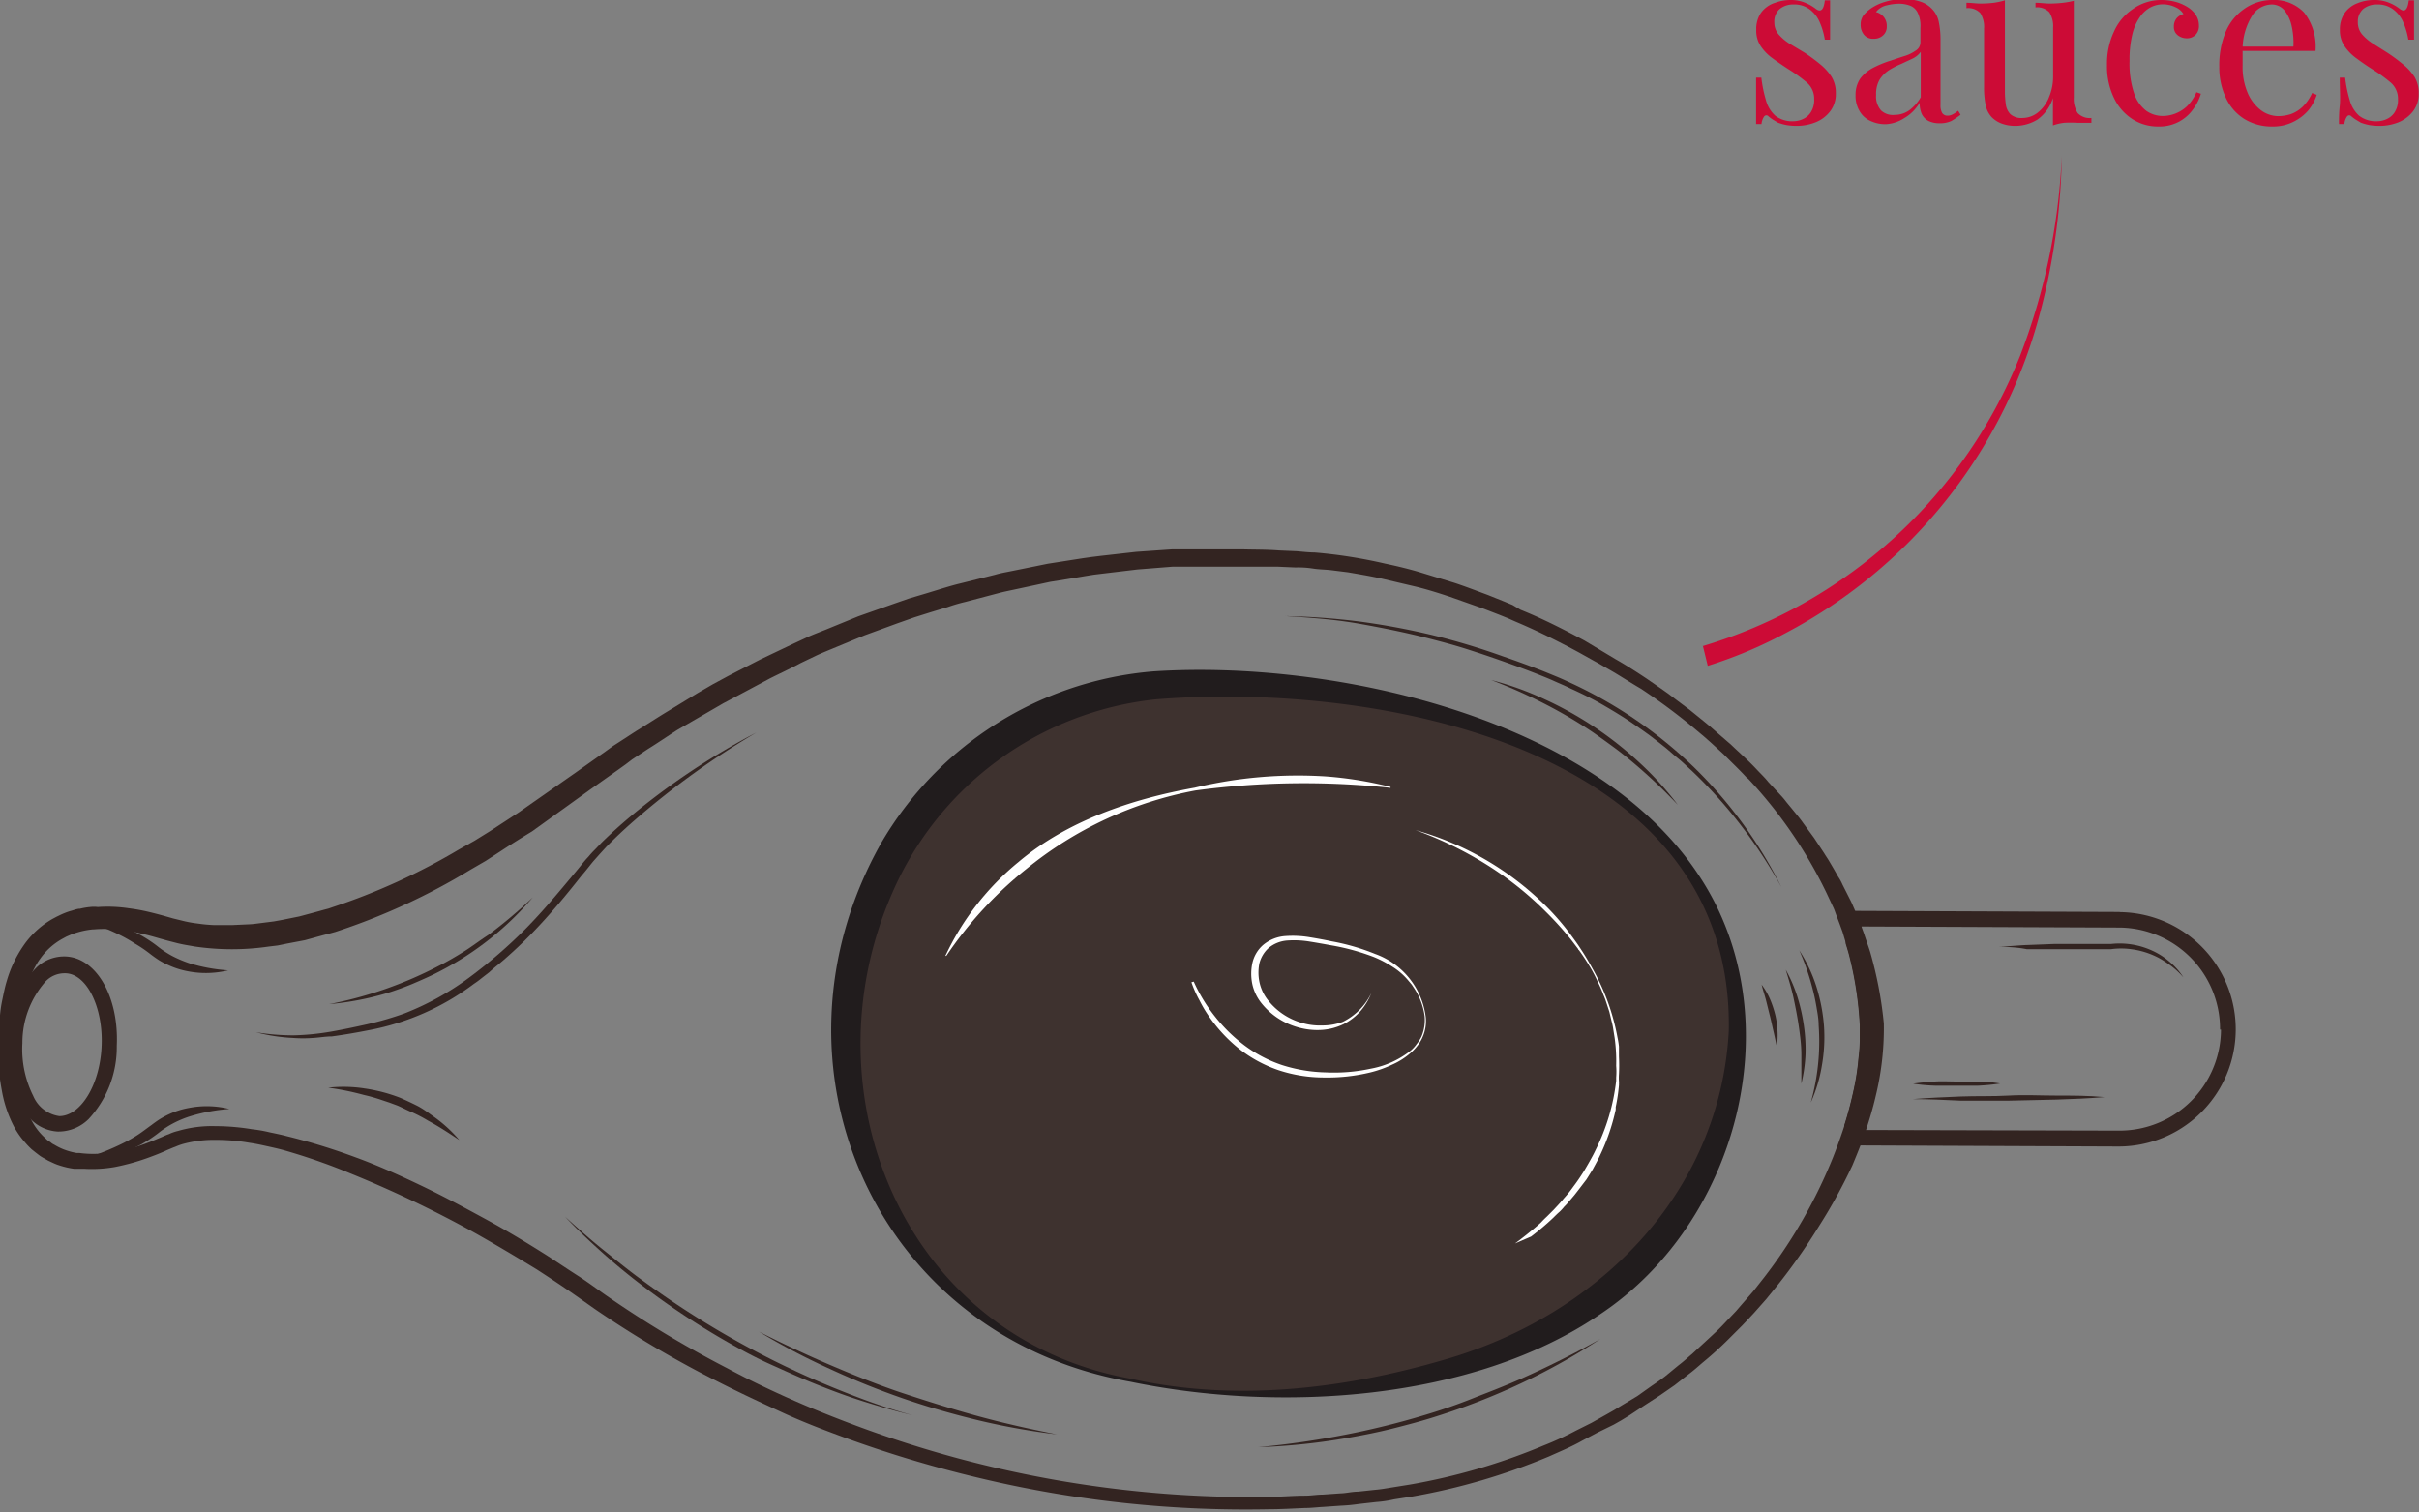 <svg id="Livello_1" data-name="Livello 1" xmlns="http://www.w3.org/2000/svg" viewBox="0 0 156.62 97.95"><rect x="0" y="0" width="156.62" height="97.95" fill="#808080" stroke="none"/><defs><style>.cls-1{fill:#cc0b36;}.cls-2{fill:#332421;}.cls-3{opacity:0.85;}.cls-4{fill:#110a0c;}.cls-5{fill:#fff;}</style></defs><path class="cls-1" d="M710.29,380.67a32,32,0,0,0,20.57-18.8,40.89,40.89,0,0,0,2.7-12.93,42.11,42.11,0,0,1-1.51,10.53,32.86,32.86,0,0,1-16.41,20.37,28.52,28.52,0,0,1-5,2.1l-.31-1.27Z" transform="translate(-600.07 -338.82)"/><path class="cls-2" d="M713.8,388.64c-.53-.57-1.12-1.08-1.67-1.61l-.88-.76-.43-.38-.45-.37-.9-.73-.92-.69-.46-.35-.48-.34-.94-.65c-.65-.43-1.31-.86-2-1.25l-1-.6-1-.6c-1.36-.73-2.73-1.43-4.15-2L698,378l-.53-.22-1.07-.43c-.73-.27-1.45-.55-2.18-.79l-2.22-.68c-.74-.22-1.49-.4-2.25-.56a32,32,0,0,0-4.57-.72c-.39,0-.77-.05-1.15-.08l-1.16-.05c-.77-.06-1.54-.05-2.31-.07h-2.31l-1.16,0h-.57l-.58,0-2.31.16-2.3.26-.57.07-.57.08-2.29.36-1.13.23-1.14.23c-.38.08-.76.14-1.13.25l-2.24.56c-.38.09-.75.2-1.12.31l-1.11.34-1.11.33-1.09.38-2.18.77-2.15.88c-.35.14-.72.28-1.06.43l-1.05.49-2.1,1-2.06,1.06-1,.54-1,.58-2,1.22c-.66.4-1.31.83-2,1.25l-1,.65-.48.31-.47.34-1.89,1.34-3.73,2.61-1.87,1.22-1,.62-1,.56a41.5,41.5,0,0,1-8.19,3.74l-.26.09-.27.07-.54.15-1.08.29-1.09.22-.55.1-.55.07-.55.07a4.89,4.89,0,0,1-.55.05l-1.1.05h-1.09a9.81,9.81,0,0,1-1.09-.1,7.76,7.76,0,0,1-1.07-.2l-.53-.13-.56-.16c-.36-.1-.74-.2-1.13-.29s-.79-.16-1.19-.21a9.2,9.2,0,0,0-2-.08,2.07,2.07,0,0,0-.5,0,4.64,4.64,0,0,0-.65.11c-.21,0-.42.1-.63.15a4.92,4.92,0,0,0-.6.23l-.29.14-.28.15a5.73,5.73,0,0,0-1.88,1.75,7.86,7.86,0,0,0-1.06,2.25c-.12.39-.2.79-.28,1.18a8,8,0,0,0-.17,1.18,18.79,18.79,0,0,0-.1,2.37,12.63,12.63,0,0,0,.23,2.38,8,8,0,0,0,.79,2.34,5.34,5.34,0,0,0,.7,1,5,5,0,0,0,.45.47l.25.2.26.2a2.61,2.61,0,0,0,.28.17l.28.16c.2.09.39.19.59.26a5.47,5.47,0,0,0,1.06.26l.17,0,.47,0a8.66,8.66,0,0,0,2-.11,14.31,14.31,0,0,0,2.3-.65c.38-.14.74-.28,1.1-.45.18-.07.37-.16.52-.21a4.09,4.09,0,0,1,.49-.18,7.57,7.57,0,0,1,2.12-.27,12.6,12.6,0,0,1,2.21.19c.36.05.73.13,1.09.21s.73.16,1.1.26a39.72,39.72,0,0,1,4.26,1.48,74.28,74.28,0,0,1,8.2,3.92c1.31.74,2.62,1.52,3.93,2.32.65.42,1.27.83,1.9,1.26s1.23.86,1.87,1.31a68.7,68.7,0,0,0,8,4.72c1.37.7,2.77,1.35,4.18,2s2.85,1.19,4.3,1.72a78.19,78.19,0,0,0,8.86,2.61,74,74,0,0,0,18.34,1.92c.78,0,1.55-.05,2.32-.08.38,0,.76-.05,1.15-.07l1.15-.08a11.37,11.37,0,0,0,1.16-.11l1.15-.13a7.47,7.47,0,0,0,1.14-.17l1.15-.18a41.14,41.14,0,0,0,8.9-2.61c.71-.32,1.42-.61,2.11-1l1-.53,1.06-.52.51-.29.49-.3,1-.66,1-.65.94-.65.92-.72c.31-.23.6-.49.89-.74.61-.5,1.16-1,1.73-1.57l.82-.82.4-.42.4-.43.77-.87.74-.91a39.06,39.06,0,0,0,2.68-3.82A34.76,34.76,0,0,0,720,414.3c.18-.43.36-.87.53-1.31s.24-.65.36-1c.23-.7.44-1.4.61-2.13a18.55,18.55,0,0,0,.54-4.76,25.45,25.45,0,0,0-.89-4.65c-.12-.38-.26-.75-.38-1.13l-.17-.47v-.08l-.23-.54-.18-.4-.06-.15c-.08-.17-.15-.36-.24-.53l-.53-1.05a3.15,3.15,0,0,0-.28-.51l-.29-.51-.3-.51c-.1-.17-.21-.32-.31-.49l-.66-1-.69-.94c-.22-.32-.48-.62-.72-.92l-.38-.46a5.07,5.07,0,0,0-.37-.44l-.8-.86C714.34,389.18,714.06,388.92,713.8,388.64Zm-.59.56a29.64,29.64,0,0,1,5.1,7.41l.47,1c.08.17.13.35.2.52l.2.53.19.52.16.54.06.19c.09.3.18.58.25.87a23.18,23.18,0,0,1,.66,4.38v1.07a9.81,9.81,0,0,1-.08,1.09,16.19,16.19,0,0,1-.34,2.18c-.16.73-.35,1.46-.58,2.18s-.48,1.4-.75,2.09a32.61,32.61,0,0,1-4.47,7.79l-.7.89-.74.85-.37.43-.39.41c-.26.27-.51.55-.78.81-.55.52-1.08,1-1.66,1.54-.29.24-.56.5-.87.73l-.85.7c-.29.23-.6.44-.91.65l-.93.66-1,.6-.49.3-.49.28-1,.56-1,.5a20.31,20.31,0,0,1-2.06.95,40.22,40.22,0,0,1-8.68,2.54l-1.12.18c-.38.06-.75.13-1.13.16l-1.12.12c-.38,0-.75.1-1.13.11l-1.14.08c-.38,0-.76.07-1.14.07-.76,0-1.51.07-2.28.08a73.11,73.11,0,0,1-26.79-4.61c-1.42-.53-2.83-1.09-4.22-1.71s-2.76-1.27-4.11-2a70.21,70.21,0,0,1-7.81-4.69c-.62-.43-1.24-.9-1.88-1.31s-1.31-.86-2-1.31c-1.31-.83-2.62-1.62-4-2.37s-2.71-1.47-4.11-2.14-2.81-1.31-4.26-1.84a40.65,40.65,0,0,0-4.44-1.37c-.38-.1-.77-.18-1.15-.26a8.92,8.92,0,0,0-1.15-.2,14.58,14.58,0,0,0-2.37-.2,7.82,7.82,0,0,0-2.41.31,3,3,0,0,0-.6.21c-.21.07-.36.15-.53.22-.34.14-.66.28-1,.4a11.11,11.11,0,0,1-2.13.55,9.24,9.24,0,0,1-.92.1h0a6.89,6.89,0,0,1-1.2-.05h-.18a4.4,4.4,0,0,1-.81-.22,3.82,3.82,0,0,1-.46-.21l-.21-.12a.77.77,0,0,1-.21-.14l-.21-.14-.18-.17a4,4,0,0,1-.9-1.22h0a7.32,7.32,0,0,1-.65-2,12.27,12.27,0,0,1-.19-2.18,20.64,20.64,0,0,1,.12-2.22c0-.36.11-.72.16-1.08a9.34,9.34,0,0,1,.27-1,7.29,7.29,0,0,1,.57-1.35,4,4,0,0,1,.33-.53,4.3,4.3,0,0,1,1.47-1.31l.22-.12.23-.1a3.75,3.75,0,0,1,.47-.17,5.18,5.18,0,0,1,1-.2h.06a7.5,7.5,0,0,1,1.34,0,6.87,6.87,0,0,1,.78.08,10.32,10.32,0,0,1,1.06.21c.36.08.71.18,1.09.29l.54.15.58.15c.39.1.79.16,1.19.23a16.57,16.57,0,0,0,4.77,0l.58-.07.59-.12,1.16-.22,1.13-.31.57-.15.29-.08.27-.09a41.7,41.7,0,0,0,8.46-3.93l1-.58,1-.65c.65-.43,1.31-.84,2-1.26l3.75-2.7,1.85-1.31.46-.33L641,388l1-.66c.66-.41,1.27-.83,1.91-1.24l2-1.16,1-.58,1-.53,2-1.07c.65-.33,1.36-.65,2-1l1-.48c.34-.16.69-.3,1.05-.45l2.1-.87,2.13-.78,1.08-.38,1.08-.34,1.09-.33a10.45,10.45,0,0,1,1.09-.32l2.2-.58c.37-.1.75-.17,1.11-.25l1.12-.24,1.11-.24,1.13-.18,1.12-.19.56-.09.57-.07,2.26-.27,2.27-.18.56,0h.57l1.14,0,1.14,0h1.14c.76,0,1.52,0,2.28,0l1.13.05a6.18,6.18,0,0,1,1.14.07c.37.06.75.06,1.13.1l1.12.14c.75.13,1.49.25,2.23.42l2.21.52c.73.18,1.46.41,2.18.65l2.15.76,1.06.41.52.21.52.23c1.4.59,2.76,1.27,4.11,2l1,.56c.34.18.66.38,1,.57.66.38,1.31.81,2,1.21a38.94,38.94,0,0,1,3.65,2.73l.44.37.42.37.84.77c.52.53,1.08,1.05,1.58,1.61Z" transform="translate(-600.07 -338.82)"/><path class="cls-2" d="M604.3,400.76a2.6,2.6,0,0,0-1.85.7,6.74,6.74,0,0,0-2,4.83v.82a7.43,7.43,0,0,0,.82,3.13,4.16,4.16,0,0,0,.82,1.09,2.65,2.65,0,0,0,1.72.77,2.78,2.78,0,0,0,2-.81,6.84,6.84,0,0,0,1.82-4.73C607.78,403.38,606.31,400.83,604.3,400.76Zm2.35,5.76c-.09,2.53-1.35,4.58-2.74,4.58a2.16,2.16,0,0,1-1.69-1.31,6.75,6.75,0,0,1-.7-3.42,6,6,0,0,1,1.51-4,1.69,1.69,0,0,1,1.23-.52C605.65,401.83,606.75,404,606.65,406.52Z" transform="translate(-600.07 -338.82)"/><path class="cls-2" d="M616.64,405.67a15.22,15.22,0,0,0,2.43.2,16.4,16.4,0,0,0,2.43-.24c.8-.14,1.6-.31,2.4-.49a20.73,20.73,0,0,0,2.33-.68,18,18,0,0,0,4.23-2.34,32,32,0,0,0,3.68-3.19c1.14-1.16,2.18-2.42,3.23-3.68.27-.32.52-.66.8-.95a6,6,0,0,1,.42-.46l.43-.45c.59-.58,1.2-1.13,1.83-1.66a46.39,46.39,0,0,1,8.19-5.47,53,53,0,0,0-7.95,5.74c-.62.54-1.21,1.1-1.78,1.68l-.41.45-.4.45c-.26.31-.52.66-.78.95-1,1.27-2.07,2.56-3.22,3.74-.58.6-1.19,1.17-1.81,1.71-.31.27-.65.53-.94.8l-.49.38a5.86,5.86,0,0,1-.5.37,16.29,16.29,0,0,1-6.78,3c-.81.16-1.61.3-2.43.41-.42,0-.83.08-1.24.1a8.55,8.55,0,0,1-1.24,0A11.72,11.72,0,0,1,616.64,405.67Z" transform="translate(-600.07 -338.82)"/><path class="cls-2" d="M683.3,378.72a45.19,45.19,0,0,1,4.79.35,47.23,47.23,0,0,1,4.72.88,45.53,45.53,0,0,1,4.58,1.38c.75.26,1.51.53,2.25.82.38.14.75.3,1.12.45s.74.32,1.1.49a29,29,0,0,1,7.9,5.43,28.71,28.71,0,0,1,5.64,7.74,31.28,31.28,0,0,0-2.62-4,29.91,29.91,0,0,0-3.2-3.55c-.29-.26-.57-.54-.88-.79s-.6-.53-.91-.77l-.47-.37-.47-.36-.49-.35-.49-.34c-.65-.45-1.31-.85-2-1.25s-1.4-.75-2.13-1.08c-.35-.18-.73-.33-1.08-.49s-.74-.31-1.11-.46c-.74-.29-1.48-.56-2.24-.83s-1.51-.52-2.26-.76-1.53-.45-2.3-.65c-1.54-.4-3.11-.72-4.69-1S684.9,378.82,683.3,378.72Z" transform="translate(-600.07 -338.82)"/><path class="cls-2" d="M696.62,382.86a20.22,20.22,0,0,1,3.47,1.25,23.24,23.24,0,0,1,6.13,4.1,20.66,20.66,0,0,1,2.48,2.73,35.19,35.19,0,0,0-2.65-2.53c-.47-.4-.94-.79-1.43-1.15s-1-.73-1.48-1.06a30.32,30.32,0,0,0-3.16-1.85A33.63,33.63,0,0,0,696.62,382.86Z" transform="translate(-600.07 -338.82)"/><path class="cls-2" d="M717.31,410.22a14.52,14.52,0,0,0,.51-5c0-.42-.08-.83-.15-1.24s-.16-.82-.27-1.23a15.61,15.61,0,0,0-.83-2.38,9.89,9.89,0,0,1,1.09,2.3,11.48,11.48,0,0,1,.5,2.52,10.53,10.53,0,0,1-.12,2.57A9.6,9.6,0,0,1,717.31,410.22Z" transform="translate(-600.07 -338.82)"/><path class="cls-2" d="M716.7,409c0-.66,0-1.26,0-1.88s-.08-1.24-.17-1.86-.21-1.22-.34-1.83-.32-1.21-.5-1.81a9.52,9.52,0,0,1,.75,1.74,11.91,11.91,0,0,1,.42,1.86,10.9,10.9,0,0,1,.11,1.89A10,10,0,0,1,716.7,409Z" transform="translate(-600.07 -338.82)"/><path class="cls-2" d="M715.11,406.59c-.08-.35-.14-.66-.22-1s-.14-.65-.23-1-.16-.65-.25-1-.2-.65-.28-1a4.6,4.6,0,0,1,.53.91,6.8,6.8,0,0,1,.34,1,5.23,5.23,0,0,1,.15,1A4.68,4.68,0,0,1,715.11,406.59Z" transform="translate(-600.07 -338.82)"/><path class="cls-2" d="M636.66,417.62c.82.74,1.63,1.47,2.48,2.15s1.7,1.38,2.57,2a57.88,57.88,0,0,0,11.33,6.5c1,.43,2,.83,3,1.2s2.07.72,3.11,1c-1.06-.25-2.11-.56-3.16-.89s-2.07-.71-3.09-1.12-2-.86-3-1.31-2-1-2.92-1.53a49.9,49.9,0,0,1-5.46-3.65c-.87-.67-1.72-1.37-2.53-2.1S637.41,418.41,636.66,417.62Z" transform="translate(-600.07 -338.82)"/><path class="cls-2" d="M649.21,425.06c1.53.77,3.07,1.5,4.64,2.17s3.15,1.31,4.76,1.84,3.27,1.05,4.89,1.49,3.32.82,5,1.15a45.2,45.2,0,0,1-5-.89c-1.67-.4-3.32-.87-4.94-1.43s-3.21-1.2-4.76-1.92A43.66,43.66,0,0,1,649.21,425.06Z" transform="translate(-600.07 -338.82)"/><path class="cls-2" d="M681.54,432.54a56.46,56.46,0,0,0,5.79-.84,52.16,52.16,0,0,0,5.66-1.45q1.39-.44,2.76-1c.91-.35,1.82-.71,2.71-1.1,1.78-.79,3.53-1.66,5.23-2.62a41.51,41.51,0,0,1-5.13,2.87,43.82,43.82,0,0,1-5.48,2.14c-.93.3-1.88.55-2.83.79s-1.91.43-2.88.6A40.81,40.81,0,0,1,681.54,432.54Z" transform="translate(-600.07 -338.82)"/><path class="cls-2" d="M605.37,398.39a7.53,7.53,0,0,1,2.57.42,8.08,8.08,0,0,1,1.2.55,8.66,8.66,0,0,1,1.1.72,6.27,6.27,0,0,0,1,.66,7.81,7.81,0,0,0,1.12.47,11,11,0,0,0,2.48.45,6.05,6.05,0,0,1-2.61.06,5.31,5.31,0,0,1-1.28-.41,4.75,4.75,0,0,1-.59-.31c-.2-.13-.38-.26-.55-.39a8.5,8.5,0,0,0-1-.68,9.62,9.62,0,0,0-1.08-.61A17.8,17.8,0,0,0,605.37,398.39Z" transform="translate(-600.07 -338.82)"/><path class="cls-2" d="M605.44,413.88a16.43,16.43,0,0,0,2.36-.91,10.36,10.36,0,0,0,1.09-.59c.35-.22.65-.46,1-.71.17-.13.35-.26.54-.38a5.83,5.83,0,0,1,.6-.32,5.28,5.28,0,0,1,1.28-.4,6,6,0,0,1,2.61.07,11.44,11.44,0,0,0-2.47.45,6.53,6.53,0,0,0-1.13.46,6.07,6.07,0,0,0-1,.65,9.43,9.43,0,0,1-1.12.74,8.65,8.65,0,0,1-1.21.52A7.38,7.38,0,0,1,605.44,413.88Z" transform="translate(-600.07 -338.82)"/><path class="cls-2" d="M621.38,403.85a25.83,25.83,0,0,0,7.1-2.48c.56-.28,1.1-.6,1.63-.93s1-.7,1.56-1.06a30.56,30.56,0,0,0,2.89-2.44,19.54,19.54,0,0,1-2.73,2.65,19.86,19.86,0,0,1-3.19,2.08c-.56.3-1.15.56-1.73.81s-1.19.47-1.8.66A18.9,18.9,0,0,1,621.38,403.85Z" transform="translate(-600.07 -338.82)"/><path class="cls-2" d="M621.32,409.26a8.88,8.88,0,0,1,2.36.05,10.58,10.58,0,0,1,2.29.6c.37.16.73.33,1.09.51s.68.42,1,.65a9.07,9.07,0,0,1,1.75,1.58c-.66-.44-1.31-.87-2-1.24a9.78,9.78,0,0,0-1-.53c-.36-.15-.68-.32-1-.46l-.54-.2-.54-.18a10.57,10.57,0,0,0-1.1-.31A17.54,17.54,0,0,0,621.32,409.26Z" transform="translate(-600.07 -338.82)"/><path class="cls-2" d="M720.57,406.25h-.05a9.81,9.81,0,0,1-.07,1.09,16.22,16.22,0,0,1-.35,2.18,21.19,21.19,0,0,1-.57,2.18V413h1c.13-.34.24-.66.36-1h-.37Zm16.77-8.37-17.16-.07h-.61v2.12c.09.29.18.58.25.87a23.06,23.06,0,0,1,.66,4.38v1.07a9.81,9.81,0,0,1-.08,1.08,16.09,16.09,0,0,1-.34,2.19c-.16.73-.35,1.45-.58,2.17V413h1l16.72.07a7.59,7.59,0,0,0,.07-15.18Zm6.53,7.62a6.57,6.57,0,0,1-6.6,6.54L720.93,412h-.38V398.82h0l16.73.07a6.57,6.57,0,0,1,6.53,6.61Z" transform="translate(-600.07 -338.82)"/><path class="cls-2" d="M723.91,410c1-.08,2.07-.13,3.1-.17s2.07,0,3.11-.06,2.06,0,3.1,0,2.08,0,3.11.1c-1,.08-2.07.13-3.11.16l-3.1.07H727C726,410.05,724.92,410,723.91,410Z" transform="translate(-600.07 -338.82)"/><path class="cls-2" d="M723.94,409c.47-.07.94-.11,1.41-.14s.94,0,1.41,0h1.4a9.48,9.48,0,0,1,1.41.13,13.2,13.2,0,0,1-1.41.14c-.47,0-.93,0-1.4,0h-1.41A11.37,11.37,0,0,1,723.94,409Z" transform="translate(-600.07 -338.82)"/><path class="cls-2" d="M729.49,400.12c.61,0,1.22-.08,1.83-.1l1.81-.07h3.64a5.07,5.07,0,0,1,2.66.44,4.65,4.65,0,0,1,1.13.73,4.42,4.42,0,0,1,.88,1,5.1,5.1,0,0,0-1-.89,6.37,6.37,0,0,0-.55-.35,5.22,5.22,0,0,0-1.83-.59,4.79,4.79,0,0,0-1.31,0h-3.65l-1.81,0C730.71,400.17,730.11,400.15,729.49,400.12Z" transform="translate(-600.07 -338.82)"/><g class="cls-3"><path class="cls-2" d="M673.27,428.2c-26.09-5.11-23.77-43.2,2.75-45.13l1-.07s34.17-.9,35.59,21.55c0,0,1.82,24.82-32.79,24.54a20.61,20.61,0,0,1-3.32-.31C675.65,428.65,674.56,428.45,673.27,428.2Z" transform="translate(-600.07 -338.82)"/><path class="cls-4" d="M673.25,428.3c-16.47-2.89-24.24-20.51-16.12-34.9a22.53,22.53,0,0,1,17.61-11.1c11.61-.77,28.71,3,35.39,13.31,6,9.16,2.48,22.39-6.47,28.33-8.29,5.66-20.82,6.35-30.41,4.36Zm0-.2c6.7,1.52,13.8.69,20.32-1.22,9.88-2.84,17.84-10.67,18.43-21.27.37-18.38-22.65-22.66-37.09-21.5a21,21,0,0,0-17.08,12.56c-5.69,13,.83,28.77,15.42,31.43Z" transform="translate(-600.07 -338.82)"/></g><path class="cls-5" d="M690.08,389.84a52.59,52.59,0,0,0-12.6.17,24.38,24.38,0,0,0-10.94,5.07,25.42,25.42,0,0,0-5.2,5.64l-.06,0a17.37,17.37,0,0,1,4.75-6.09c3.1-2.61,7.21-4.05,11.4-4.8a28.68,28.68,0,0,1,8.47-.73,24.68,24.68,0,0,1,4.2.68v.06Z" transform="translate(-600.07 -338.82)"/><path class="cls-5" d="M699.2,418.9h0a16.86,16.86,0,0,0,1.44-1.22c.13-.13.27-.27.4-.38a3.39,3.39,0,0,0,.32-.35l.13-.13.3-.35h0l.22-.26c.27-.34.53-.69.77-1l.12-.19.28-.45c.14-.26.28-.51.41-.77l.09-.19a13.46,13.46,0,0,0,1-2.93l0-.17a11.43,11.43,0,0,0,.21-1.41v-.14a.17.17,0,0,0,0-.1,3.59,3.59,0,0,1,0-.47,10.86,10.86,0,0,0,0-1.14V407l0-.4a4.85,4.85,0,0,0-.09-.57h0a14.35,14.35,0,0,0-.8-2.77,14.58,14.58,0,0,0-.76-1.6c-.21-.38-.44-.79-.69-1.18l-.17-.26c-.18-.28-.38-.55-.58-.82a16.41,16.41,0,0,0-1.38-1.64,19.37,19.37,0,0,0-8.7-5.18v0a24,24,0,0,1,4.61,2.24,21.58,21.58,0,0,1,3.86,3.08,20.81,20.81,0,0,1,1.49,1.64l.13.16.44.58s0,.05.05.07a14.11,14.11,0,0,1,.85,1.32l.14.26.13.26c.08.18.17.35.25.53l.1.23.12.31.11.27.09.27.18.55.13.55a4.7,4.7,0,0,1,.13.63l.08.5a10.93,10.93,0,0,1,.1,1.81,4.78,4.78,0,0,1,0,.76v.21a13.36,13.36,0,0,1-1.33,4.48c-.12.26-.26.51-.4.76s-.22.38-.33.57l-.08.13c-.2.31-.4.61-.63.91a7.51,7.51,0,0,1-.61.76h0c-.17.21-.35.41-.54.61h0l-.12.13-.44.44c-.16.15-.26.25-.39.39l-.21.19q-.71.61-1.47,1.17h0Z" transform="translate(-600.07 -338.82)"/><path class="cls-5" d="M677.36,402.39a10.56,10.56,0,0,0,1.36,2.24,10.32,10.32,0,0,0,1.91,1.88,8.62,8.62,0,0,0,2.46,1.29,10,10,0,0,0,2.83.47,11.26,11.26,0,0,0,2.9-.24,5.86,5.86,0,0,0,2.55-1.14,2.22,2.22,0,0,0,.44-.48,2.61,2.61,0,0,0,.19-.27,1.47,1.47,0,0,0,.14-.28,2.75,2.75,0,0,0,.17-1.23,4.33,4.33,0,0,0-.66-1.78l-.18-.27-.21-.25a4.29,4.29,0,0,0-1-.88,7.19,7.19,0,0,0-1.23-.65,14.55,14.55,0,0,0-2.77-.76c-.49-.09-1-.18-1.44-.25a6.12,6.12,0,0,0-1.42-.06,2.14,2.14,0,0,0-1.19.48,2,2,0,0,0-.6,1,3,3,0,0,0,0,1.19,2.82,2.82,0,0,0,.5,1.12,4.28,4.28,0,0,0,2.17,1.52,4.12,4.12,0,0,0,1.4.19A3.7,3.7,0,0,0,687,405a4,4,0,0,0,1.86-1.87h0a4.15,4.15,0,0,1-.68,1.14,3.67,3.67,0,0,1-1.11.87,3.8,3.8,0,0,1-1.45.38,4.53,4.53,0,0,1-1.51-.17,4.61,4.61,0,0,1-2.38-1.58,3,3,0,0,1-.58-1.23,3.26,3.26,0,0,1,0-1.32,2.19,2.19,0,0,1,.71-1.21,2.52,2.52,0,0,1,1.44-.57,6.55,6.55,0,0,1,1.53.07c.49.08,1,.17,1.45.27a14.17,14.17,0,0,1,2.83.82,5,5,0,0,1,3.27,4.08,2.53,2.53,0,0,1-.19,1.27,2.35,2.35,0,0,1-.33.57,3.17,3.17,0,0,1-.47.5,4.68,4.68,0,0,1-1.21.76,7.3,7.3,0,0,1-1.38.49,11.74,11.74,0,0,1-3,.33,9.38,9.38,0,0,1-2.94-.47,8.63,8.63,0,0,1-2.54-1.37,9.87,9.87,0,0,1-1.89-2,8.23,8.23,0,0,1-.69-1.14,7.44,7.44,0,0,1-.53-1.19Z" transform="translate(-600.07 -338.82)"/><path class="cls-1" d="M716,338.82a2.38,2.38,0,0,1,1,.2,2.9,2.9,0,0,1,.62.36q.5.4.6-.54h.34c0,.28,0,.61,0,1s0,.9,0,1.55h-.34a4.59,4.59,0,0,0-.31-1.08,2.05,2.05,0,0,0-.64-.86,1.64,1.64,0,0,0-1.09-.34,1.37,1.37,0,0,0-.88.29,1.07,1.07,0,0,0-.35.86,1.19,1.19,0,0,0,.27.78,3.27,3.27,0,0,0,.7.6l1,.6a12.65,12.65,0,0,1,1,.74,3.55,3.55,0,0,1,.74.82,2,2,0,0,1,.27,1.07,1.82,1.82,0,0,1-.36,1.15,2.21,2.21,0,0,1-.93.71,3.3,3.3,0,0,1-1.27.24,4,4,0,0,1-.62-.05,3.41,3.41,0,0,1-.57-.16l-.3-.18a2.26,2.26,0,0,1-.31-.23.18.18,0,0,0-.27,0,1,1,0,0,0-.18.5h-.35c0-.32,0-.71,0-1.17s0-1.07,0-1.83h.34a8.63,8.63,0,0,0,.3,1.47,2.07,2.07,0,0,0,.61,1,1.79,1.79,0,0,0,1.17.35,1.47,1.47,0,0,0,.61-.14,1.18,1.18,0,0,0,.52-.45,1.47,1.47,0,0,0,.21-.84,1.37,1.37,0,0,0-.48-1.08,10,10,0,0,0-1.22-.88c-.35-.23-.69-.46-1-.69a3.11,3.11,0,0,1-.76-.78,1.8,1.8,0,0,1-.29-1.05,1.86,1.86,0,0,1,.3-1.1A1.77,1.77,0,0,1,715,339,2.86,2.86,0,0,1,716,338.82Z" transform="translate(-600.07 -338.82)"/><path class="cls-1" d="M722.2,346.86a2.25,2.25,0,0,1-1.07-.23,1.53,1.53,0,0,1-.68-.65,1.92,1.92,0,0,1-.24-1,1.84,1.84,0,0,1,.31-1.08,2.45,2.45,0,0,1,.79-.67,7,7,0,0,1,1-.43l1-.33a2.53,2.53,0,0,0,.79-.37.63.63,0,0,0,.31-.55v-.93a1.92,1.92,0,0,0-.19-1,.89.89,0,0,0-.5-.44,2,2,0,0,0-.7-.12,3.49,3.49,0,0,0-.81.11,1.2,1.2,0,0,0-.68.43.94.94,0,0,1,.49.3.91.91,0,0,1,.21.62.75.75,0,0,1-.24.59.85.85,0,0,1-.61.22.74.74,0,0,1-.64-.28,1,1,0,0,1-.2-.62,1,1,0,0,1,.19-.63,2.45,2.45,0,0,1,.5-.45,3.21,3.21,0,0,1,.89-.41,4,4,0,0,1,1.24-.18,3.24,3.24,0,0,1,1,.15,1.81,1.81,0,0,1,.72.41,1.67,1.67,0,0,1,.51.88,5.44,5.44,0,0,1,.12,1.23v4.17a1,1,0,0,0,.11.54.41.41,0,0,0,.36.17.71.71,0,0,0,.31-.08,1.71,1.71,0,0,0,.36-.24l.16.26a5.61,5.61,0,0,1-.59.4,1.7,1.7,0,0,1-.77.15,1.54,1.54,0,0,1-.72-.15,1,1,0,0,1-.43-.44,1.74,1.74,0,0,1-.14-.74,2.74,2.74,0,0,1-1,1A2.42,2.42,0,0,1,722.2,346.86Zm.54-.6a1.65,1.65,0,0,0,.92-.28,2.73,2.73,0,0,0,.77-.86v-2.94a1.4,1.4,0,0,1-.52.43l-.75.35a5.21,5.21,0,0,0-.78.4,2.09,2.09,0,0,0-.61.61,1.86,1.86,0,0,0-.23,1,1.36,1.36,0,0,0,.32,1A1.12,1.12,0,0,0,722.74,346.26Z" transform="translate(-600.07 -338.82)"/><path class="cls-1" d="M734.34,338.87v6.27a1.69,1.69,0,0,0,.25,1,1.08,1.08,0,0,0,.89.32v.31c-.31,0-.62,0-.93,0a7.45,7.45,0,0,0-.83,0,3.25,3.25,0,0,0-.73.17v-1.77a2.7,2.7,0,0,1-1,1.39,2.76,2.76,0,0,1-1.41.41,2.52,2.52,0,0,1-.91-.15,1.74,1.74,0,0,1-.65-.42,1.6,1.6,0,0,1-.39-.78,5.74,5.74,0,0,1-.1-1.19v-3.76a1.69,1.69,0,0,0-.24-1,1.08,1.08,0,0,0-.9-.32V339c.32,0,.63.05.93.05a7.26,7.26,0,0,0,.83-.05,4.65,4.65,0,0,0,.73-.16v5.89a5.71,5.71,0,0,0,.06.86,1.1,1.1,0,0,0,.3.63,1.07,1.07,0,0,0,.78.24,1.62,1.62,0,0,0,1-.36,2.35,2.35,0,0,0,.72-1,3.4,3.4,0,0,0,.26-1.38v-3.1a1.69,1.69,0,0,0-.24-1,1.08,1.08,0,0,0-.9-.32V339c.32,0,.63.05.93.05a7.58,7.58,0,0,0,.84-.05A4.78,4.78,0,0,0,734.34,338.87Z" transform="translate(-600.07 -338.82)"/><path class="cls-1" d="M740,338.82a3.59,3.59,0,0,1,.93.12,3,3,0,0,1,.81.36,1.72,1.72,0,0,1,.52.52,1.21,1.21,0,0,1,.18.64.81.81,0,0,1-.22.62.77.77,0,0,1-.57.22.93.93,0,0,1-.58-.2.66.66,0,0,1-.25-.55A.84.84,0,0,1,741,340a.86.86,0,0,1,.44-.27,1.1,1.1,0,0,0-.53-.45,1.89,1.89,0,0,0-.82-.18,1.72,1.72,0,0,0-.75.18,1.92,1.92,0,0,0-.69.6,3.25,3.25,0,0,0-.51,1.12,6.92,6.92,0,0,0-.19,1.78,6,6,0,0,0,.3,2.1,2.32,2.32,0,0,0,.79,1.12,1.85,1.85,0,0,0,1.07.33,2.25,2.25,0,0,0,.79-.15,2.35,2.35,0,0,0,.77-.48,2.84,2.84,0,0,0,.61-.91l.29.1a3.32,3.32,0,0,1-.5,1,2.68,2.68,0,0,1-.9.8,2.71,2.71,0,0,1-1.36.32,3.05,3.05,0,0,1-1.68-.48,3.33,3.33,0,0,1-1.19-1.37,4.71,4.71,0,0,1-.45-2.13,4.9,4.9,0,0,1,.45-2.16,3.43,3.43,0,0,1,1.23-1.47A3.17,3.17,0,0,1,740,338.82Z" transform="translate(-600.07 -338.82)"/><path class="cls-1" d="M747.18,338.82a2.68,2.68,0,0,1,2.07.81,3.58,3.58,0,0,1,.74,2.49h-5.3v-.28h3.87a5,5,0,0,0-.12-1.36,2.45,2.45,0,0,0-.47-1,1.07,1.07,0,0,0-.84-.37,1.53,1.53,0,0,0-1.22.69,4.13,4.13,0,0,0-.64,2.19l0,.06c0,.15,0,.31,0,.49s0,.36,0,.54a4.25,4.25,0,0,0,.33,1.76,2.77,2.77,0,0,0,.86,1.12,1.9,1.9,0,0,0,1.1.38,2.72,2.72,0,0,0,.86-.14,2.18,2.18,0,0,0,.75-.48,2.83,2.83,0,0,0,.6-.88l.3.12a3.09,3.09,0,0,1-.54,1,3,3,0,0,1-1,.76,2.92,2.92,0,0,1-1.32.29,3.37,3.37,0,0,1-1.85-.5,3.17,3.17,0,0,1-1.18-1.37,4.62,4.62,0,0,1-.42-2,5.64,5.64,0,0,1,.42-2.27,3.42,3.42,0,0,1,1.19-1.47A3.13,3.13,0,0,1,747.18,338.82Z" transform="translate(-600.07 -338.82)"/><path class="cls-1" d="M753.81,338.82a2.41,2.41,0,0,1,1,.2,2.9,2.9,0,0,1,.62.36q.49.4.6-.54h.34c0,.28,0,.61,0,1s0,.9,0,1.55H756a4.59,4.59,0,0,0-.31-1.08,2.05,2.05,0,0,0-.64-.86,1.65,1.65,0,0,0-1.09-.34,1.37,1.37,0,0,0-.88.29,1.07,1.07,0,0,0-.35.86,1.19,1.19,0,0,0,.27.78,3.27,3.27,0,0,0,.7.6l.95.6a11,11,0,0,1,1,.74,3.39,3.39,0,0,1,.75.82,2,2,0,0,1,.27,1.07,1.82,1.82,0,0,1-.36,1.15,2.27,2.27,0,0,1-.93.71,3.3,3.3,0,0,1-1.27.24,4,4,0,0,1-.62-.05,3.41,3.41,0,0,1-.57-.16l-.3-.18a2.26,2.26,0,0,1-.31-.23.18.18,0,0,0-.27,0,1,1,0,0,0-.18.5h-.35c0-.32,0-.71.05-1.17s0-1.07,0-1.83h.35a8.63,8.63,0,0,0,.3,1.47,2.07,2.07,0,0,0,.61,1,1.79,1.79,0,0,0,1.17.35,1.5,1.5,0,0,0,.61-.14,1.18,1.18,0,0,0,.52-.45,1.47,1.47,0,0,0,.21-.84,1.37,1.37,0,0,0-.48-1.08,10,10,0,0,0-1.22-.88c-.36-.23-.69-.46-1-.69a3.11,3.11,0,0,1-.76-.78,1.8,1.8,0,0,1-.3-1.05,1.86,1.86,0,0,1,.31-1.1,1.77,1.77,0,0,1,.82-.63A2.82,2.82,0,0,1,753.81,338.82Z" transform="translate(-600.07 -338.82)"/></svg>